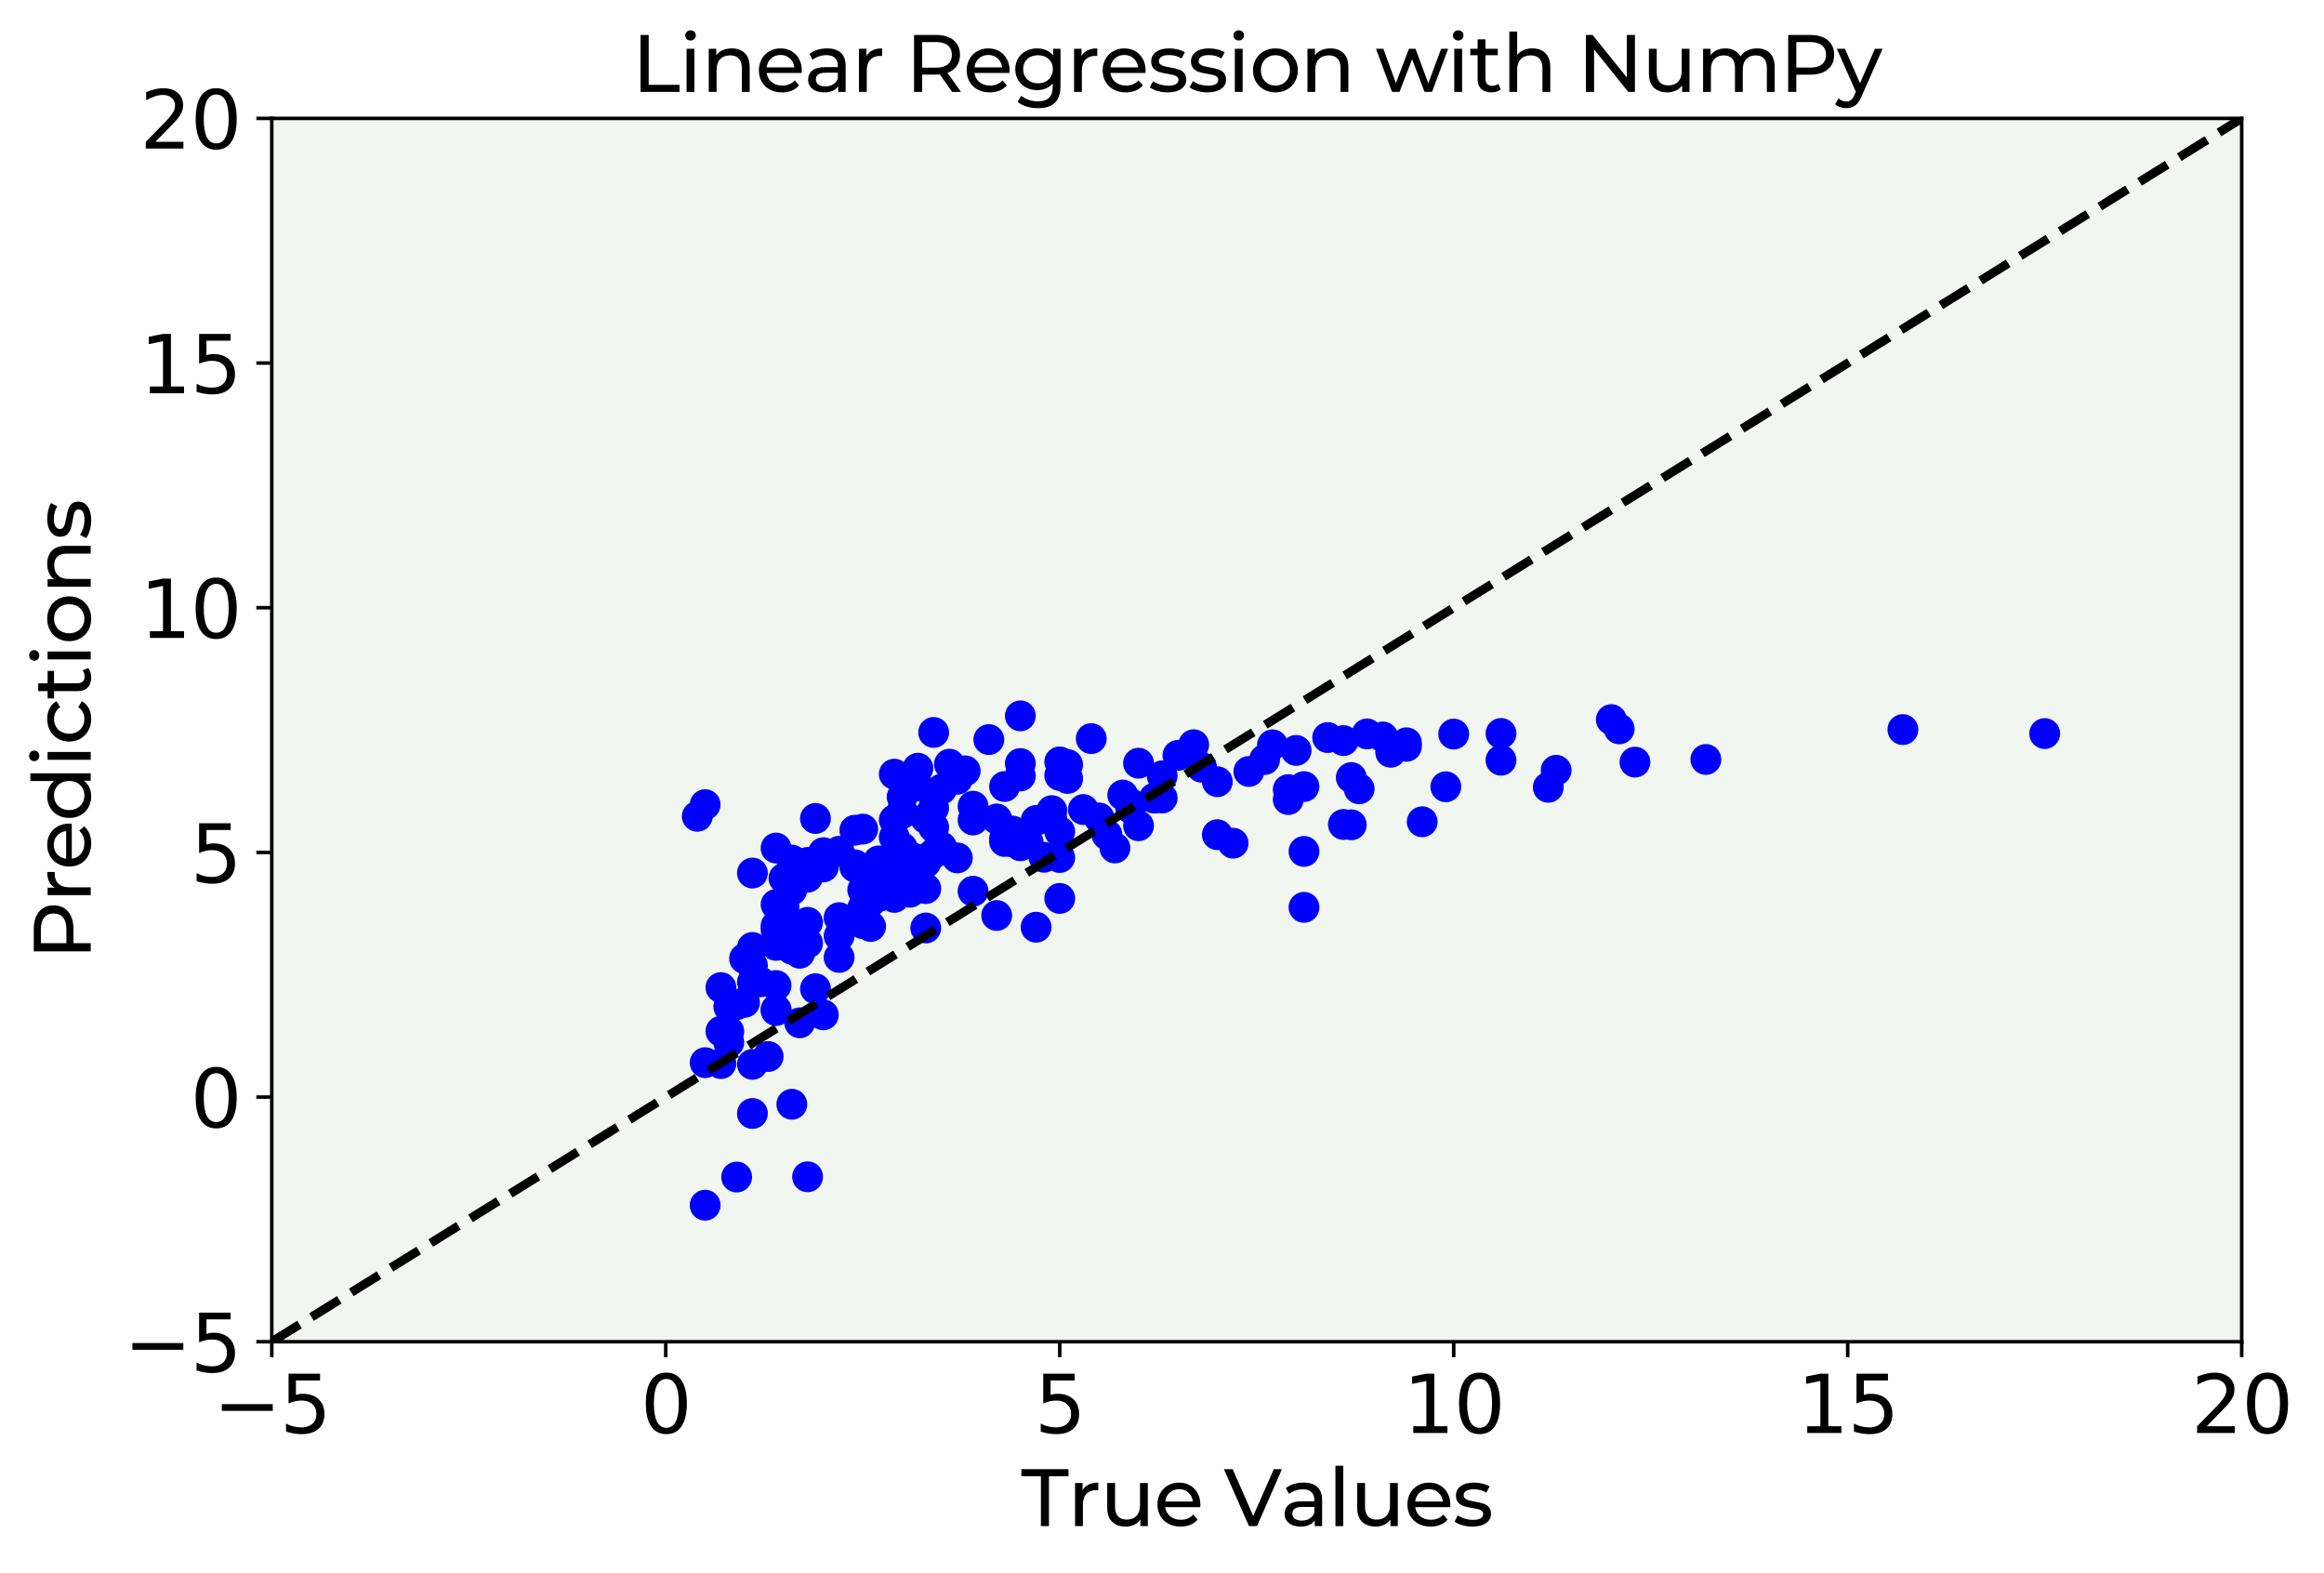 <?xml version="1.0" encoding="utf-8" standalone="no"?>
<!DOCTYPE svg PUBLIC "-//W3C//DTD SVG 1.1//EN"
  "http://www.w3.org/Graphics/SVG/1.1/DTD/svg11.dtd">
<svg xmlns:xlink="http://www.w3.org/1999/xlink" width="526.638pt" height="356.497pt" viewBox="0 0 526.638 356.497" xmlns="http://www.w3.org/2000/svg" version="1.1">
 <defs>
  <style type="text/css">*{stroke-linejoin: round; stroke-linecap: butt}</style>
 </defs>
 <g id="figure_1">
  <g id="patch_1">
   <path d="M 0 356.497 
L 526.638 356.497 
L 526.638 0 
L 0 0 
z
" style="fill: #ffffff"/>
  </g>
  <g id="axes_1">
   <g id="patch_2">
    <path d="M 61.586 304.027 
L 507.986 304.027 
L 507.986 26.827 
L 61.586 26.827 
z
" style="fill: #f1f7f0"/>
   </g>
   <g id="PathCollection_1">
    <defs>
     <path id="maf06a59d72" d="M 0 3 
C 0.796 3 1.559 2.684 2.121 2.121 
C 2.684 1.559 3 0.796 3 0 
C 3 -0.796 2.684 -1.559 2.121 -2.121 
C 1.559 -2.684 0.796 -3 0 -3 
C -0.796 -3 -1.559 -2.684 -2.121 -2.121 
C -2.684 -1.559 -3 -0.796 -3 0 
C -3 0.796 -2.684 1.559 -2.121 2.121 
C -1.559 2.684 -0.796 3 0 3 
z
" style="stroke: #0000ff"/>
    </defs>
    <g clip-path="url(#pa61c67d8df)">
     <use xlink:href="#maf06a59d72" x="190.149" y="216.945" style="fill: #0000ff; stroke: #0000ff"/>
     <use xlink:href="#maf06a59d72" x="168.722" y="227.126" style="fill: #0000ff; stroke: #0000ff"/>
     <use xlink:href="#maf06a59d72" x="174.078" y="239.398" style="fill: #0000ff; stroke: #0000ff"/>
     <use xlink:href="#maf06a59d72" x="175.864" y="228.747" style="fill: #0000ff; stroke: #0000ff"/>
     <use xlink:href="#maf06a59d72" x="295.499" y="205.591" style="fill: #0000ff; stroke: #0000ff"/>
     <use xlink:href="#maf06a59d72" x="179.435" y="215.085" style="fill: #0000ff; stroke: #0000ff"/>
     <use xlink:href="#maf06a59d72" x="225.861" y="207.443" style="fill: #0000ff; stroke: #0000ff"/>
     <use xlink:href="#maf06a59d72" x="183.006" y="266.649" style="fill: #0000ff; stroke: #0000ff"/>
     <use xlink:href="#maf06a59d72" x="202.648" y="202.349" style="fill: #0000ff; stroke: #0000ff"/>
     <use xlink:href="#maf06a59d72" x="181.221" y="231.757" style="fill: #0000ff; stroke: #0000ff"/>
     <use xlink:href="#maf06a59d72" x="175.864" y="228.978" style="fill: #0000ff; stroke: #0000ff"/>
     <use xlink:href="#maf06a59d72" x="183.006" y="213.695" style="fill: #0000ff; stroke: #0000ff"/>
     <use xlink:href="#maf06a59d72" x="190.149" y="207.927" style="fill: #0000ff; stroke: #0000ff"/>
     <use xlink:href="#maf06a59d72" x="199.077" y="195.485" style="fill: #0000ff; stroke: #0000ff"/>
     <use xlink:href="#maf06a59d72" x="202.648" y="189.696" style="fill: #0000ff; stroke: #0000ff"/>
     <use xlink:href="#maf06a59d72" x="240.146" y="175.716" style="fill: #0000ff; stroke: #0000ff"/>
     <use xlink:href="#maf06a59d72" x="258.002" y="172.937" style="fill: #0000ff; stroke: #0000ff"/>
     <use xlink:href="#maf06a59d72" x="270.501" y="168.746" style="fill: #0000ff; stroke: #0000ff"/>
     <use xlink:href="#maf06a59d72" x="234.789" y="210.097" style="fill: #0000ff; stroke: #0000ff"/>
     <use xlink:href="#maf06a59d72" x="288.357" y="168.773" style="fill: #0000ff; stroke: #0000ff"/>
     <use xlink:href="#maf06a59d72" x="175.864" y="192.16" style="fill: #0000ff; stroke: #0000ff"/>
     <use xlink:href="#maf06a59d72" x="318.712" y="168.31" style="fill: #0000ff; stroke: #0000ff"/>
     <use xlink:href="#maf06a59d72" x="165.15" y="228.119" style="fill: #0000ff; stroke: #0000ff"/>
     <use xlink:href="#maf06a59d72" x="240.146" y="203.574" style="fill: #0000ff; stroke: #0000ff"/>
     <use xlink:href="#maf06a59d72" x="181.221" y="210.289" style="fill: #0000ff; stroke: #0000ff"/>
     <use xlink:href="#maf06a59d72" x="295.499" y="192.923" style="fill: #0000ff; stroke: #0000ff"/>
     <use xlink:href="#maf06a59d72" x="625.835" y="162.735" style="fill: #0000ff; stroke: #0000ff"/>
     <use xlink:href="#maf06a59d72" x="177.65" y="205.341" style="fill: #0000ff; stroke: #0000ff"/>
     <use xlink:href="#maf06a59d72" x="215.147" y="173.155" style="fill: #0000ff; stroke: #0000ff"/>
     <use xlink:href="#maf06a59d72" x="211.576" y="187.477" style="fill: #0000ff; stroke: #0000ff"/>
     <use xlink:href="#maf06a59d72" x="199.077" y="203.167" style="fill: #0000ff; stroke: #0000ff"/>
     <use xlink:href="#maf06a59d72" x="202.648" y="203.339" style="fill: #0000ff; stroke: #0000ff"/>
     <use xlink:href="#maf06a59d72" x="195.506" y="209.287" style="fill: #0000ff; stroke: #0000ff"/>
     <use xlink:href="#maf06a59d72" x="229.432" y="189.154" style="fill: #0000ff; stroke: #0000ff"/>
     <use xlink:href="#maf06a59d72" x="263.358" y="180.818" style="fill: #0000ff; stroke: #0000ff"/>
     <use xlink:href="#maf06a59d72" x="306.213" y="176.187" style="fill: #0000ff; stroke: #0000ff"/>
     <use xlink:href="#maf06a59d72" x="307.998" y="178.734" style="fill: #0000ff; stroke: #0000ff"/>
     <use xlink:href="#maf06a59d72" x="179.435" y="211.152" style="fill: #0000ff; stroke: #0000ff"/>
     <use xlink:href="#maf06a59d72" x="209.79" y="185.449" style="fill: #0000ff; stroke: #0000ff"/>
     <use xlink:href="#maf06a59d72" x="229.432" y="190.775" style="fill: #0000ff; stroke: #0000ff"/>
     <use xlink:href="#maf06a59d72" x="240.146" y="188.459" style="fill: #0000ff; stroke: #0000ff"/>
     <use xlink:href="#maf06a59d72" x="170.507" y="218.793" style="fill: #0000ff; stroke: #0000ff"/>
     <use xlink:href="#maf06a59d72" x="234.789" y="185.912" style="fill: #0000ff; stroke: #0000ff"/>
     <use xlink:href="#maf06a59d72" x="159.794" y="240.791" style="fill: #0000ff; stroke: #0000ff"/>
     <use xlink:href="#maf06a59d72" x="272.286" y="173.855" style="fill: #0000ff; stroke: #0000ff"/>
     <use xlink:href="#maf06a59d72" x="216.933" y="194.391" style="fill: #0000ff; stroke: #0000ff"/>
     <use xlink:href="#maf06a59d72" x="208.005" y="174.073" style="fill: #0000ff; stroke: #0000ff"/>
     <use xlink:href="#maf06a59d72" x="208.005" y="178.106" style="fill: #0000ff; stroke: #0000ff"/>
     <use xlink:href="#maf06a59d72" x="322.283" y="186.21" style="fill: #0000ff; stroke: #0000ff"/>
     <use xlink:href="#maf06a59d72" x="263.358" y="175.79" style="fill: #0000ff; stroke: #0000ff"/>
     <use xlink:href="#maf06a59d72" x="386.565" y="172.086" style="fill: #0000ff; stroke: #0000ff"/>
     <use xlink:href="#maf06a59d72" x="190.149" y="212.072" style="fill: #0000ff; stroke: #0000ff"/>
     <use xlink:href="#maf06a59d72" x="250.859" y="189.148" style="fill: #0000ff; stroke: #0000ff"/>
     <use xlink:href="#maf06a59d72" x="286.571" y="172.106" style="fill: #0000ff; stroke: #0000ff"/>
     <use xlink:href="#maf06a59d72" x="238.36" y="183.684" style="fill: #0000ff; stroke: #0000ff"/>
     <use xlink:href="#maf06a59d72" x="213.362" y="178.821" style="fill: #0000ff; stroke: #0000ff"/>
     <use xlink:href="#maf06a59d72" x="291.928" y="181.173" style="fill: #0000ff; stroke: #0000ff"/>
     <use xlink:href="#maf06a59d72" x="195.506" y="205.718" style="fill: #0000ff; stroke: #0000ff"/>
     <use xlink:href="#maf06a59d72" x="350.853" y="178.394" style="fill: #0000ff; stroke: #0000ff"/>
     <use xlink:href="#maf06a59d72" x="197.291" y="204.328" style="fill: #0000ff; stroke: #0000ff"/>
     <use xlink:href="#maf06a59d72" x="220.504" y="185.804" style="fill: #0000ff; stroke: #0000ff"/>
     <use xlink:href="#maf06a59d72" x="186.578" y="193.214" style="fill: #0000ff; stroke: #0000ff"/>
     <use xlink:href="#maf06a59d72" x="177.65" y="199.003" style="fill: #0000ff; stroke: #0000ff"/>
     <use xlink:href="#maf06a59d72" x="227.646" y="190.667" style="fill: #0000ff; stroke: #0000ff"/>
     <use xlink:href="#maf06a59d72" x="209.79" y="210.276" style="fill: #0000ff; stroke: #0000ff"/>
     <use xlink:href="#maf06a59d72" x="249.074" y="185.341" style="fill: #0000ff; stroke: #0000ff"/>
     <use xlink:href="#maf06a59d72" x="199.077" y="196.224" style="fill: #0000ff; stroke: #0000ff"/>
     <use xlink:href="#maf06a59d72" x="193.72" y="196.456" style="fill: #0000ff; stroke: #0000ff"/>
     <use xlink:href="#maf06a59d72" x="183.006" y="198.771" style="fill: #0000ff; stroke: #0000ff"/>
     <use xlink:href="#maf06a59d72" x="572.267" y="177.236" style="fill: #0000ff; stroke: #0000ff"/>
     <use xlink:href="#maf06a59d72" x="225.861" y="185.572" style="fill: #0000ff; stroke: #0000ff"/>
     <use xlink:href="#maf06a59d72" x="204.434" y="192.056" style="fill: #0000ff; stroke: #0000ff"/>
     <use xlink:href="#maf06a59d72" x="227.646" y="189.972" style="fill: #0000ff; stroke: #0000ff"/>
     <use xlink:href="#maf06a59d72" x="165.15" y="233.713" style="fill: #0000ff; stroke: #0000ff"/>
     <use xlink:href="#maf06a59d72" x="233.003" y="190.947" style="fill: #0000ff; stroke: #0000ff"/>
     <use xlink:href="#maf06a59d72" x="184.792" y="224.038" style="fill: #0000ff; stroke: #0000ff"/>
     <use xlink:href="#maf06a59d72" x="183.006" y="208.987" style="fill: #0000ff; stroke: #0000ff"/>
     <use xlink:href="#maf06a59d72" x="170.507" y="241.173" style="fill: #0000ff; stroke: #0000ff"/>
     <use xlink:href="#maf06a59d72" x="209.79" y="201.345" style="fill: #0000ff; stroke: #0000ff"/>
     <use xlink:href="#maf06a59d72" x="240.146" y="172.638" style="fill: #0000ff; stroke: #0000ff"/>
     <use xlink:href="#maf06a59d72" x="202.648" y="175.416" style="fill: #0000ff; stroke: #0000ff"/>
     <use xlink:href="#maf06a59d72" x="291.928" y="178.92" style="fill: #0000ff; stroke: #0000ff"/>
     <use xlink:href="#maf06a59d72" x="352.638" y="174.538" style="fill: #0000ff; stroke: #0000ff"/>
     <use xlink:href="#maf06a59d72" x="370.494" y="172.686" style="fill: #0000ff; stroke: #0000ff"/>
     <use xlink:href="#maf06a59d72" x="231.218" y="191.645" style="fill: #0000ff; stroke: #0000ff"/>
     <use xlink:href="#maf06a59d72" x="175.864" y="223.313" style="fill: #0000ff; stroke: #0000ff"/>
     <use xlink:href="#maf06a59d72" x="186.578" y="229.955" style="fill: #0000ff; stroke: #0000ff"/>
     <use xlink:href="#maf06a59d72" x="159.794" y="182.328" style="fill: #0000ff; stroke: #0000ff"/>
     <use xlink:href="#maf06a59d72" x="463.346" y="166.222" style="fill: #0000ff; stroke: #0000ff"/>
     <use xlink:href="#maf06a59d72" x="266.93" y="171.159" style="fill: #0000ff; stroke: #0000ff"/>
     <use xlink:href="#maf06a59d72" x="365.138" y="163.055" style="fill: #0000ff; stroke: #0000ff"/>
     <use xlink:href="#maf06a59d72" x="241.931" y="173.243" style="fill: #0000ff; stroke: #0000ff"/>
     <use xlink:href="#maf06a59d72" x="309.784" y="166.297" style="fill: #0000ff; stroke: #0000ff"/>
     <use xlink:href="#maf06a59d72" x="175.864" y="210.669" style="fill: #0000ff; stroke: #0000ff"/>
     <use xlink:href="#maf06a59d72" x="159.794" y="273.089" style="fill: #0000ff; stroke: #0000ff"/>
     <use xlink:href="#maf06a59d72" x="220.504" y="182.676" style="fill: #0000ff; stroke: #0000ff"/>
     <use xlink:href="#maf06a59d72" x="327.64" y="178.276" style="fill: #0000ff; stroke: #0000ff"/>
     <use xlink:href="#maf06a59d72" x="229.432" y="188.928" style="fill: #0000ff; stroke: #0000ff"/>
     <use xlink:href="#maf06a59d72" x="170.507" y="252.302" style="fill: #0000ff; stroke: #0000ff"/>
     <use xlink:href="#maf06a59d72" x="179.435" y="250.218" style="fill: #0000ff; stroke: #0000ff"/>
     <use xlink:href="#maf06a59d72" x="340.139" y="172.256" style="fill: #0000ff; stroke: #0000ff"/>
     <use xlink:href="#maf06a59d72" x="252.645" y="192.137" style="fill: #0000ff; stroke: #0000ff"/>
     <use xlink:href="#maf06a59d72" x="229.432" y="188.301" style="fill: #0000ff; stroke: #0000ff"/>
     <use xlink:href="#maf06a59d72" x="193.72" y="195.943" style="fill: #0000ff; stroke: #0000ff"/>
     <use xlink:href="#maf06a59d72" x="204.434" y="184.352" style="fill: #0000ff; stroke: #0000ff"/>
     <use xlink:href="#maf06a59d72" x="231.218" y="173.006" style="fill: #0000ff; stroke: #0000ff"/>
     <use xlink:href="#maf06a59d72" x="315.141" y="170.458" style="fill: #0000ff; stroke: #0000ff"/>
     <use xlink:href="#maf06a59d72" x="579.41" y="164.206" style="fill: #0000ff; stroke: #0000ff"/>
     <use xlink:href="#maf06a59d72" x="313.355" y="166.985" style="fill: #0000ff; stroke: #0000ff"/>
     <use xlink:href="#maf06a59d72" x="366.923" y="165.157" style="fill: #0000ff; stroke: #0000ff"/>
     <use xlink:href="#maf06a59d72" x="431.205" y="165.318" style="fill: #0000ff; stroke: #0000ff"/>
     <use xlink:href="#maf06a59d72" x="247.288" y="167.362" style="fill: #0000ff; stroke: #0000ff"/>
     <use xlink:href="#maf06a59d72" x="179.435" y="201.67" style="fill: #0000ff; stroke: #0000ff"/>
     <use xlink:href="#maf06a59d72" x="179.435" y="194.883" style="fill: #0000ff; stroke: #0000ff"/>
     <use xlink:href="#maf06a59d72" x="329.426" y="166.333" style="fill: #0000ff; stroke: #0000ff"/>
     <use xlink:href="#maf06a59d72" x="231.218" y="175.827" style="fill: #0000ff; stroke: #0000ff"/>
     <use xlink:href="#maf06a59d72" x="293.714" y="170.038" style="fill: #0000ff; stroke: #0000ff"/>
     <use xlink:href="#maf06a59d72" x="170.507" y="197.825" style="fill: #0000ff; stroke: #0000ff"/>
     <use xlink:href="#maf06a59d72" x="186.578" y="196.436" style="fill: #0000ff; stroke: #0000ff"/>
     <use xlink:href="#maf06a59d72" x="170.507" y="222.529" style="fill: #0000ff; stroke: #0000ff"/>
     <use xlink:href="#maf06a59d72" x="202.648" y="185.784" style="fill: #0000ff; stroke: #0000ff"/>
     <use xlink:href="#maf06a59d72" x="218.718" y="174.669" style="fill: #0000ff; stroke: #0000ff"/>
     <use xlink:href="#maf06a59d72" x="195.506" y="187.868" style="fill: #0000ff; stroke: #0000ff"/>
     <use xlink:href="#maf06a59d72" x="318.712" y="169.112" style="fill: #0000ff; stroke: #0000ff"/>
     <use xlink:href="#maf06a59d72" x="254.43" y="180.146" style="fill: #0000ff; stroke: #0000ff"/>
     <use xlink:href="#maf06a59d72" x="200.862" y="198.829" style="fill: #0000ff; stroke: #0000ff"/>
     <use xlink:href="#maf06a59d72" x="211.576" y="183.031" style="fill: #0000ff; stroke: #0000ff"/>
     <use xlink:href="#maf06a59d72" x="275.858" y="189.134" style="fill: #0000ff; stroke: #0000ff"/>
     <use xlink:href="#maf06a59d72" x="172.293" y="222.478" style="fill: #0000ff; stroke: #0000ff"/>
     <use xlink:href="#maf06a59d72" x="213.362" y="191.913" style="fill: #0000ff; stroke: #0000ff"/>
     <use xlink:href="#maf06a59d72" x="304.427" y="186.818" style="fill: #0000ff; stroke: #0000ff"/>
     <use xlink:href="#maf06a59d72" x="195.506" y="201.638" style="fill: #0000ff; stroke: #0000ff"/>
     <use xlink:href="#maf06a59d72" x="193.72" y="188.122" style="fill: #0000ff; stroke: #0000ff"/>
     <use xlink:href="#maf06a59d72" x="204.434" y="183.794" style="fill: #0000ff; stroke: #0000ff"/>
     <use xlink:href="#maf06a59d72" x="295.499" y="178.237" style="fill: #0000ff; stroke: #0000ff"/>
     <use xlink:href="#maf06a59d72" x="199.077" y="195.087" style="fill: #0000ff; stroke: #0000ff"/>
     <use xlink:href="#maf06a59d72" x="227.646" y="178.219" style="fill: #0000ff; stroke: #0000ff"/>
     <use xlink:href="#maf06a59d72" x="165.15" y="236.215" style="fill: #0000ff; stroke: #0000ff"/>
     <use xlink:href="#maf06a59d72" x="220.504" y="201.944" style="fill: #0000ff; stroke: #0000ff"/>
     <use xlink:href="#maf06a59d72" x="158.008" y="184.968" style="fill: #0000ff; stroke: #0000ff"/>
     <use xlink:href="#maf06a59d72" x="179.435" y="211.134" style="fill: #0000ff; stroke: #0000ff"/>
     <use xlink:href="#maf06a59d72" x="175.864" y="209.817" style="fill: #0000ff; stroke: #0000ff"/>
     <use xlink:href="#maf06a59d72" x="306.213" y="186.893" style="fill: #0000ff; stroke: #0000ff"/>
     <use xlink:href="#maf06a59d72" x="166.936" y="266.707" style="fill: #0000ff; stroke: #0000ff"/>
     <use xlink:href="#maf06a59d72" x="181.221" y="215.997" style="fill: #0000ff; stroke: #0000ff"/>
     <use xlink:href="#maf06a59d72" x="211.576" y="193.377" style="fill: #0000ff; stroke: #0000ff"/>
     <use xlink:href="#maf06a59d72" x="206.219" y="202.176" style="fill: #0000ff; stroke: #0000ff"/>
     <use xlink:href="#maf06a59d72" x="279.429" y="191.061" style="fill: #0000ff; stroke: #0000ff"/>
     <use xlink:href="#maf06a59d72" x="175.864" y="214.217" style="fill: #0000ff; stroke: #0000ff"/>
     <use xlink:href="#maf06a59d72" x="240.146" y="194.303" style="fill: #0000ff; stroke: #0000ff"/>
     <use xlink:href="#maf06a59d72" x="170.507" y="214.68" style="fill: #0000ff; stroke: #0000ff"/>
     <use xlink:href="#maf06a59d72" x="177.65" y="209.817" style="fill: #0000ff; stroke: #0000ff"/>
     <use xlink:href="#maf06a59d72" x="175.864" y="204.954" style="fill: #0000ff; stroke: #0000ff"/>
     <use xlink:href="#maf06a59d72" x="209.79" y="194.534" style="fill: #0000ff; stroke: #0000ff"/>
     <use xlink:href="#maf06a59d72" x="206.219" y="196.618" style="fill: #0000ff; stroke: #0000ff"/>
     <use xlink:href="#maf06a59d72" x="209.79" y="195.461" style="fill: #0000ff; stroke: #0000ff"/>
     <use xlink:href="#maf06a59d72" x="163.365" y="241.005" style="fill: #0000ff; stroke: #0000ff"/>
     <use xlink:href="#maf06a59d72" x="199.077" y="195.924" style="fill: #0000ff; stroke: #0000ff"/>
     <use xlink:href="#maf06a59d72" x="163.365" y="233.667" style="fill: #0000ff; stroke: #0000ff"/>
     <use xlink:href="#maf06a59d72" x="204.434" y="196.85" style="fill: #0000ff; stroke: #0000ff"/>
     <use xlink:href="#maf06a59d72" x="166.936" y="227.647" style="fill: #0000ff; stroke: #0000ff"/>
     <use xlink:href="#maf06a59d72" x="275.858" y="177.123" style="fill: #0000ff; stroke: #0000ff"/>
     <use xlink:href="#maf06a59d72" x="197.291" y="209.932" style="fill: #0000ff; stroke: #0000ff"/>
     <use xlink:href="#maf06a59d72" x="183.006" y="195.416" style="fill: #0000ff; stroke: #0000ff"/>
     <use xlink:href="#maf06a59d72" x="283" y="174.808" style="fill: #0000ff; stroke: #0000ff"/>
     <use xlink:href="#maf06a59d72" x="184.792" y="185.459" style="fill: #0000ff; stroke: #0000ff"/>
     <use xlink:href="#maf06a59d72" x="300.856" y="167.123" style="fill: #0000ff; stroke: #0000ff"/>
     <use xlink:href="#maf06a59d72" x="241.931" y="176.385" style="fill: #0000ff; stroke: #0000ff"/>
     <use xlink:href="#maf06a59d72" x="304.427" y="167.817" style="fill: #0000ff; stroke: #0000ff"/>
     <use xlink:href="#maf06a59d72" x="340.139" y="166.196" style="fill: #0000ff; stroke: #0000ff"/>
     <use xlink:href="#maf06a59d72" x="231.218" y="162.209" style="fill: #0000ff; stroke: #0000ff"/>
     <use xlink:href="#maf06a59d72" x="204.434" y="180.569" style="fill: #0000ff; stroke: #0000ff"/>
     <use xlink:href="#maf06a59d72" x="258.002" y="187.107" style="fill: #0000ff; stroke: #0000ff"/>
     <use xlink:href="#maf06a59d72" x="256.216" y="182.092" style="fill: #0000ff; stroke: #0000ff"/>
     <use xlink:href="#maf06a59d72" x="236.574" y="194.247" style="fill: #0000ff; stroke: #0000ff"/>
     <use xlink:href="#maf06a59d72" x="190.149" y="192.89" style="fill: #0000ff; stroke: #0000ff"/>
     <use xlink:href="#maf06a59d72" x="261.573" y="180.849" style="fill: #0000ff; stroke: #0000ff"/>
     <use xlink:href="#maf06a59d72" x="168.722" y="217.204" style="fill: #0000ff; stroke: #0000ff"/>
     <use xlink:href="#maf06a59d72" x="256.216" y="183.165" style="fill: #0000ff; stroke: #0000ff"/>
     <use xlink:href="#maf06a59d72" x="238.36" y="185.712" style="fill: #0000ff; stroke: #0000ff"/>
     <use xlink:href="#maf06a59d72" x="211.576" y="165.961" style="fill: #0000ff; stroke: #0000ff"/>
     <use xlink:href="#maf06a59d72" x="224.075" y="167.582" style="fill: #0000ff; stroke: #0000ff"/>
     <use xlink:href="#maf06a59d72" x="163.365" y="223.777" style="fill: #0000ff; stroke: #0000ff"/>
     <use xlink:href="#maf06a59d72" x="245.502" y="183.435" style="fill: #0000ff; stroke: #0000ff"/>
     <use xlink:href="#maf06a59d72" x="206.219" y="194.086" style="fill: #0000ff; stroke: #0000ff"/>
     <use xlink:href="#maf06a59d72" x="216.933" y="176.582" style="fill: #0000ff; stroke: #0000ff"/>
    </g>
   </g>
   <g id="matplotlib.axis_1">
    <g id="xtick_1">
     <g id="line2d_1">
      <defs>
       <path id="m5c4849ba3f" d="M 0 0 
L 0 3.5 
" style="stroke: #000000; stroke-width: 0.8"/>
      </defs>
      <g>
       <use xlink:href="#m5c4849ba3f" x="61.586" y="304.027" style="stroke: #000000; stroke-width: 0.8"/>
      </g>
     </g>
     <g id="text_1">
      <!-- −5 -->
      <g transform="translate(48.318 324.704)scale(0.18 -0.18)">
       <defs>
        <path id="DejaVuSans-2212" d="M 678 2272 
L 4684 2272 
L 4684 1741 
L 678 1741 
L 678 2272 
z
" transform="scale(0.016)"/>
        <path id="DejaVuSans-35" d="M 691 4666 
L 3169 4666 
L 3169 4134 
L 1269 4134 
L 1269 2991 
Q 1406 3038 1543 3061 
Q 1681 3084 1819 3084 
Q 2600 3084 3056 2656 
Q 3513 2228 3513 1497 
Q 3513 744 3044 326 
Q 2575 -91 1722 -91 
Q 1428 -91 1123 -41 
Q 819 9 494 109 
L 494 744 
Q 775 591 1075 516 
Q 1375 441 1709 441 
Q 2250 441 2565 725 
Q 2881 1009 2881 1497 
Q 2881 1984 2565 2268 
Q 2250 2553 1709 2553 
Q 1456 2553 1204 2497 
Q 953 2441 691 2322 
L 691 4666 
z
" transform="scale(0.016)"/>
       </defs>
       <use xlink:href="#DejaVuSans-2212"/>
       <use xlink:href="#DejaVuSans-35" x="83.789"/>
      </g>
     </g>
    </g>
    <g id="xtick_2">
     <g id="line2d_2">
      <g>
       <use xlink:href="#m5c4849ba3f" x="150.866" y="304.027" style="stroke: #000000; stroke-width: 0.8"/>
      </g>
     </g>
     <g id="text_2">
      <!-- 0 -->
      <g transform="translate(145.139 324.704)scale(0.18 -0.18)">
       <defs>
        <path id="DejaVuSans-30" d="M 2034 4250 
Q 1547 4250 1301 3770 
Q 1056 3291 1056 2328 
Q 1056 1369 1301 889 
Q 1547 409 2034 409 
Q 2525 409 2770 889 
Q 3016 1369 3016 2328 
Q 3016 3291 2770 3770 
Q 2525 4250 2034 4250 
z
M 2034 4750 
Q 2819 4750 3233 4129 
Q 3647 3509 3647 2328 
Q 3647 1150 3233 529 
Q 2819 -91 2034 -91 
Q 1250 -91 836 529 
Q 422 1150 422 2328 
Q 422 3509 836 4129 
Q 1250 4750 2034 4750 
z
" transform="scale(0.016)"/>
       </defs>
       <use xlink:href="#DejaVuSans-30"/>
      </g>
     </g>
    </g>
    <g id="xtick_3">
     <g id="line2d_3">
      <g>
       <use xlink:href="#m5c4849ba3f" x="240.146" y="304.027" style="stroke: #000000; stroke-width: 0.8"/>
      </g>
     </g>
     <g id="text_3">
      <!-- 5 -->
      <g transform="translate(234.419 324.704)scale(0.18 -0.18)">
       <use xlink:href="#DejaVuSans-35"/>
      </g>
     </g>
    </g>
    <g id="xtick_4">
     <g id="line2d_4">
      <g>
       <use xlink:href="#m5c4849ba3f" x="329.426" y="304.027" style="stroke: #000000; stroke-width: 0.8"/>
      </g>
     </g>
     <g id="text_4">
      <!-- 10 -->
      <g transform="translate(317.973 324.704)scale(0.18 -0.18)">
       <defs>
        <path id="DejaVuSans-31" d="M 794 531 
L 1825 531 
L 1825 4091 
L 703 3866 
L 703 4441 
L 1819 4666 
L 2450 4666 
L 2450 531 
L 3481 531 
L 3481 0 
L 794 0 
L 794 531 
z
" transform="scale(0.016)"/>
       </defs>
       <use xlink:href="#DejaVuSans-31"/>
       <use xlink:href="#DejaVuSans-30" x="63.623"/>
      </g>
     </g>
    </g>
    <g id="xtick_5">
     <g id="line2d_5">
      <g>
       <use xlink:href="#m5c4849ba3f" x="418.706" y="304.027" style="stroke: #000000; stroke-width: 0.8"/>
      </g>
     </g>
     <g id="text_5">
      <!-- 15 -->
      <g transform="translate(407.253 324.704)scale(0.18 -0.18)">
       <use xlink:href="#DejaVuSans-31"/>
       <use xlink:href="#DejaVuSans-35" x="63.623"/>
      </g>
     </g>
    </g>
    <g id="xtick_6">
     <g id="line2d_6">
      <g>
       <use xlink:href="#m5c4849ba3f" x="507.986" y="304.027" style="stroke: #000000; stroke-width: 0.8"/>
      </g>
     </g>
     <g id="text_6">
      <!-- 20 -->
      <g transform="translate(496.533 324.704)scale(0.18 -0.18)">
       <defs>
        <path id="DejaVuSans-32" d="M 1228 531 
L 3431 531 
L 3431 0 
L 469 0 
L 469 531 
Q 828 903 1448 1529 
Q 2069 2156 2228 2338 
Q 2531 2678 2651 2914 
Q 2772 3150 2772 3378 
Q 2772 3750 2511 3984 
Q 2250 4219 1831 4219 
Q 1534 4219 1204 4116 
Q 875 4013 500 3803 
L 500 4441 
Q 881 4594 1212 4672 
Q 1544 4750 1819 4750 
Q 2544 4750 2975 4387 
Q 3406 4025 3406 3419 
Q 3406 3131 3298 2873 
Q 3191 2616 2906 2266 
Q 2828 2175 2409 1742 
Q 1991 1309 1228 531 
z
" transform="scale(0.016)"/>
       </defs>
       <use xlink:href="#DejaVuSans-32"/>
       <use xlink:href="#DejaVuSans-30" x="63.623"/>
      </g>
     </g>
    </g>
    <g id="text_7">
     <!-- True Values -->
     <g transform="translate(231.378 345.804)scale(0.18 -0.18)">
      <defs>
       <path id="Montserrat-Medium-54" d="M 1562 3923 
L 26 3923 
L 26 4480 
L 3731 4480 
L 3731 3923 
L 2195 3923 
L 2195 0 
L 1562 0 
L 1562 3923 
z
" transform="scale(0.016)"/>
       <path id="Montserrat-Medium-72" d="M 1171 2822 
Q 1331 3117 1644 3270 
Q 1958 3424 2406 3424 
L 2406 2829 
Q 2355 2835 2266 2835 
Q 1766 2835 1481 2537 
Q 1197 2240 1197 1690 
L 1197 0 
L 582 0 
L 582 3392 
L 1171 3392 
L 1171 2822 
z
" transform="scale(0.016)"/>
       <path id="Montserrat-Medium-75" d="M 3744 3392 
L 3744 0 
L 3162 0 
L 3162 512 
Q 2976 250 2672 106 
Q 2368 -38 2010 -38 
Q 1331 -38 940 336 
Q 550 710 550 1440 
L 550 3392 
L 1165 3392 
L 1165 1510 
Q 1165 1018 1401 765 
Q 1638 512 2080 512 
Q 2566 512 2848 806 
Q 3130 1101 3130 1638 
L 3130 3392 
L 3744 3392 
z
" transform="scale(0.016)"/>
       <path id="Montserrat-Medium-65" d="M 3648 1677 
Q 3648 1606 3635 1491 
L 883 1491 
Q 941 1043 1277 771 
Q 1613 499 2112 499 
Q 2720 499 3091 909 
L 3430 512 
Q 3200 243 2857 102 
Q 2515 -38 2093 -38 
Q 1555 -38 1139 182 
Q 723 403 496 800 
Q 269 1197 269 1696 
Q 269 2189 489 2585 
Q 710 2982 1097 3203 
Q 1485 3424 1971 3424 
Q 2458 3424 2838 3203 
Q 3219 2982 3433 2585 
Q 3648 2189 3648 1677 
z
M 1971 2906 
Q 1530 2906 1232 2637 
Q 934 2368 883 1933 
L 3059 1933 
Q 3008 2362 2710 2634 
Q 2413 2906 1971 2906 
z
" transform="scale(0.016)"/>
       <path id="Montserrat-Medium-20" transform="scale(0.016)"/>
       <path id="Montserrat-Medium-56" d="M 4563 4480 
L 2598 0 
L 1965 0 
L -6 4480 
L 685 4480 
L 2298 800 
L 3923 4480 
L 4563 4480 
z
" transform="scale(0.016)"/>
       <path id="Montserrat-Medium-61" d="M 1818 3424 
Q 2522 3424 2896 3078 
Q 3270 2733 3270 2048 
L 3270 0 
L 2688 0 
L 2688 448 
Q 2534 211 2249 86 
Q 1965 -38 1574 -38 
Q 1005 -38 662 237 
Q 320 512 320 960 
Q 320 1408 646 1680 
Q 973 1952 1683 1952 
L 2656 1952 
L 2656 2074 
Q 2656 2470 2425 2681 
Q 2195 2893 1747 2893 
Q 1446 2893 1158 2793 
Q 870 2694 672 2528 
L 416 2989 
Q 678 3200 1043 3312 
Q 1408 3424 1818 3424 
z
M 1677 435 
Q 2029 435 2285 592 
Q 2541 749 2656 1037 
L 2656 1510 
L 1709 1510 
Q 928 1510 928 986 
Q 928 730 1126 582 
Q 1325 435 1677 435 
z
" transform="scale(0.016)"/>
       <path id="Montserrat-Medium-6c" d="M 582 4749 
L 1197 4749 
L 1197 0 
L 582 0 
L 582 4749 
z
" transform="scale(0.016)"/>
       <path id="Montserrat-Medium-73" d="M 1555 -38 
Q 1139 -38 755 74 
Q 371 186 154 358 
L 410 845 
Q 634 685 954 589 
Q 1274 493 1600 493 
Q 2406 493 2406 954 
Q 2406 1107 2297 1196 
Q 2189 1286 2025 1328 
Q 1862 1370 1562 1421 
Q 1152 1485 893 1568 
Q 634 1651 448 1849 
Q 262 2048 262 2406 
Q 262 2867 646 3145 
Q 1030 3424 1677 3424 
Q 2016 3424 2355 3341 
Q 2694 3258 2912 3117 
L 2650 2630 
Q 2234 2899 1670 2899 
Q 1280 2899 1075 2771 
Q 870 2643 870 2432 
Q 870 2266 985 2170 
Q 1101 2074 1270 2029 
Q 1440 1984 1747 1926 
Q 2157 1856 2409 1776 
Q 2662 1696 2841 1504 
Q 3021 1312 3021 966 
Q 3021 506 2627 234 
Q 2234 -38 1555 -38 
z
" transform="scale(0.016)"/>
      </defs>
      <use xlink:href="#Montserrat-Medium-54"/>
      <use xlink:href="#Montserrat-Medium-72" x="58.7"/>
      <use xlink:href="#Montserrat-Medium-75" x="99.7"/>
      <use xlink:href="#Montserrat-Medium-65" x="167.4"/>
      <use xlink:href="#Montserrat-Medium-20" x="228.6"/>
      <use xlink:href="#Montserrat-Medium-56" x="255.5"/>
      <use xlink:href="#Montserrat-Medium-61" x="326.7"/>
      <use xlink:href="#Montserrat-Medium-6c" x="386.5"/>
      <use xlink:href="#Montserrat-Medium-75" x="414.4"/>
      <use xlink:href="#Montserrat-Medium-65" x="482.1"/>
      <use xlink:href="#Montserrat-Medium-73" x="543.3"/>
     </g>
    </g>
   </g>
   <g id="matplotlib.axis_2">
    <g id="ytick_1">
     <g id="line2d_7">
      <defs>
       <path id="ma840f11cfb" d="M 0 0 
L -3.5 0 
" style="stroke: #000000; stroke-width: 0.8"/>
      </defs>
      <g>
       <use xlink:href="#ma840f11cfb" x="61.586" y="304.027" style="stroke: #000000; stroke-width: 0.8"/>
      </g>
     </g>
     <g id="text_8">
      <!-- −5 -->
      <g transform="translate(28.05 310.865)scale(0.18 -0.18)">
       <use xlink:href="#DejaVuSans-2212"/>
       <use xlink:href="#DejaVuSans-35" x="83.789"/>
      </g>
     </g>
    </g>
    <g id="ytick_2">
     <g id="line2d_8">
      <g>
       <use xlink:href="#ma840f11cfb" x="61.586" y="248.587" style="stroke: #000000; stroke-width: 0.8"/>
      </g>
     </g>
     <g id="text_9">
      <!-- 0 -->
      <g transform="translate(43.133 255.425)scale(0.18 -0.18)">
       <use xlink:href="#DejaVuSans-30"/>
      </g>
     </g>
    </g>
    <g id="ytick_3">
     <g id="line2d_9">
      <g>
       <use xlink:href="#ma840f11cfb" x="61.586" y="193.147" style="stroke: #000000; stroke-width: 0.8"/>
      </g>
     </g>
     <g id="text_10">
      <!-- 5 -->
      <g transform="translate(43.133 199.985)scale(0.18 -0.18)">
       <use xlink:href="#DejaVuSans-35"/>
      </g>
     </g>
    </g>
    <g id="ytick_4">
     <g id="line2d_10">
      <g>
       <use xlink:href="#ma840f11cfb" x="61.586" y="137.707" style="stroke: #000000; stroke-width: 0.8"/>
      </g>
     </g>
     <g id="text_11">
      <!-- 10 -->
      <g transform="translate(31.681 144.545)scale(0.18 -0.18)">
       <use xlink:href="#DejaVuSans-31"/>
       <use xlink:href="#DejaVuSans-30" x="63.623"/>
      </g>
     </g>
    </g>
    <g id="ytick_5">
     <g id="line2d_11">
      <g>
       <use xlink:href="#ma840f11cfb" x="61.586" y="82.267" style="stroke: #000000; stroke-width: 0.8"/>
      </g>
     </g>
     <g id="text_12">
      <!-- 15 -->
      <g transform="translate(31.681 89.105)scale(0.18 -0.18)">
       <use xlink:href="#DejaVuSans-31"/>
       <use xlink:href="#DejaVuSans-35" x="63.623"/>
      </g>
     </g>
    </g>
    <g id="ytick_6">
     <g id="line2d_12">
      <g>
       <use xlink:href="#ma840f11cfb" x="61.586" y="26.827" style="stroke: #000000; stroke-width: 0.8"/>
      </g>
     </g>
     <g id="text_13">
      <!-- 20 -->
      <g transform="translate(31.681 33.665)scale(0.18 -0.18)">
       <use xlink:href="#DejaVuSans-32"/>
       <use xlink:href="#DejaVuSans-30" x="63.623"/>
      </g>
     </g>
    </g>
    <g id="text_14">
     <!-- Predictions -->
     <g transform="translate(20.557 217.501)rotate(-90)scale(0.18 -0.18)">
      <defs>
       <path id="Montserrat-Medium-50" d="M 2419 4480 
Q 3290 4480 3789 4064 
Q 4288 3648 4288 2918 
Q 4288 2189 3789 1773 
Q 3290 1357 2419 1357 
L 1312 1357 
L 1312 0 
L 672 0 
L 672 4480 
L 2419 4480 
z
M 2400 1914 
Q 3008 1914 3328 2173 
Q 3648 2432 3648 2918 
Q 3648 3405 3328 3664 
Q 3008 3923 2400 3923 
L 1312 3923 
L 1312 1914 
L 2400 1914 
z
" transform="scale(0.016)"/>
       <path id="Montserrat-Medium-64" d="M 3782 4749 
L 3782 0 
L 3194 0 
L 3194 538 
Q 2989 256 2675 109 
Q 2362 -38 1984 -38 
Q 1491 -38 1100 179 
Q 710 397 489 790 
Q 269 1184 269 1696 
Q 269 2208 489 2598 
Q 710 2989 1100 3206 
Q 1491 3424 1984 3424 
Q 2349 3424 2656 3286 
Q 2963 3149 3168 2880 
L 3168 4749 
L 3782 4749 
z
M 2035 499 
Q 2355 499 2617 649 
Q 2880 800 3027 1072 
Q 3174 1344 3174 1696 
Q 3174 2048 3027 2320 
Q 2880 2592 2617 2739 
Q 2355 2886 2035 2886 
Q 1709 2886 1449 2739 
Q 1190 2592 1040 2320 
Q 890 2048 890 1696 
Q 890 1344 1040 1072 
Q 1190 800 1449 649 
Q 1709 499 2035 499 
z
" transform="scale(0.016)"/>
       <path id="Montserrat-Medium-69" d="M 582 3392 
L 1197 3392 
L 1197 0 
L 582 0 
L 582 3392 
z
M 890 4045 
Q 710 4045 592 4160 
Q 474 4275 474 4442 
Q 474 4608 592 4726 
Q 710 4845 890 4845 
Q 1069 4845 1187 4733 
Q 1306 4621 1306 4454 
Q 1306 4282 1187 4163 
Q 1069 4045 890 4045 
z
" transform="scale(0.016)"/>
       <path id="Montserrat-Medium-63" d="M 2061 -38 
Q 1542 -38 1136 186 
Q 730 410 499 803 
Q 269 1197 269 1696 
Q 269 2195 499 2588 
Q 730 2982 1136 3203 
Q 1542 3424 2061 3424 
Q 2522 3424 2883 3238 
Q 3245 3053 3443 2701 
L 2976 2400 
Q 2816 2643 2579 2764 
Q 2342 2886 2054 2886 
Q 1722 2886 1456 2739 
Q 1190 2592 1040 2320 
Q 890 2048 890 1696 
Q 890 1338 1040 1066 
Q 1190 794 1456 646 
Q 1722 499 2054 499 
Q 2342 499 2579 620 
Q 2816 742 2976 986 
L 3443 691 
Q 3245 339 2883 150 
Q 2522 -38 2061 -38 
z
" transform="scale(0.016)"/>
       <path id="Montserrat-Medium-74" d="M 2490 198 
Q 2355 83 2156 22 
Q 1958 -38 1747 -38 
Q 1235 -38 953 237 
Q 672 512 672 1024 
L 672 2886 
L 96 2886 
L 96 3392 
L 672 3392 
L 672 4134 
L 1286 4134 
L 1286 3392 
L 2259 3392 
L 2259 2886 
L 1286 2886 
L 1286 1050 
Q 1286 774 1424 627 
Q 1562 480 1818 480 
Q 2099 480 2298 640 
L 2490 198 
z
" transform="scale(0.016)"/>
       <path id="Montserrat-Medium-6f" d="M 2035 -38 
Q 1530 -38 1126 186 
Q 723 410 496 803 
Q 269 1197 269 1696 
Q 269 2195 496 2588 
Q 723 2982 1126 3203 
Q 1530 3424 2035 3424 
Q 2541 3424 2941 3203 
Q 3341 2982 3568 2588 
Q 3795 2195 3795 1696 
Q 3795 1197 3568 803 
Q 3341 410 2941 186 
Q 2541 -38 2035 -38 
z
M 2035 499 
Q 2362 499 2621 649 
Q 2880 800 3027 1072 
Q 3174 1344 3174 1696 
Q 3174 2048 3027 2320 
Q 2880 2592 2621 2739 
Q 2362 2886 2035 2886 
Q 1709 2886 1449 2739 
Q 1190 2592 1040 2320 
Q 890 2048 890 1696 
Q 890 1344 1040 1072 
Q 1190 800 1449 649 
Q 1709 499 2035 499 
z
" transform="scale(0.016)"/>
       <path id="Montserrat-Medium-6e" d="M 2394 3424 
Q 3040 3424 3421 3049 
Q 3802 2675 3802 1952 
L 3802 0 
L 3187 0 
L 3187 1882 
Q 3187 2374 2950 2624 
Q 2714 2874 2272 2874 
Q 1773 2874 1485 2582 
Q 1197 2291 1197 1747 
L 1197 0 
L 582 0 
L 582 3392 
L 1171 3392 
L 1171 2880 
Q 1357 3142 1673 3283 
Q 1990 3424 2394 3424 
z
" transform="scale(0.016)"/>
      </defs>
      <use xlink:href="#Montserrat-Medium-50"/>
      <use xlink:href="#Montserrat-Medium-72" x="72.2"/>
      <use xlink:href="#Montserrat-Medium-65" x="113.2"/>
      <use xlink:href="#Montserrat-Medium-64" x="174.4"/>
      <use xlink:href="#Montserrat-Medium-69" x="242.6"/>
      <use xlink:href="#Montserrat-Medium-63" x="270.5"/>
      <use xlink:href="#Montserrat-Medium-74" x="327.6"/>
      <use xlink:href="#Montserrat-Medium-69" x="369"/>
      <use xlink:href="#Montserrat-Medium-6f" x="396.9"/>
      <use xlink:href="#Montserrat-Medium-6e" x="460.4"/>
      <use xlink:href="#Montserrat-Medium-73" x="528.5"/>
     </g>
    </g>
   </g>
   <g id="line2d_13">
    <path d="M 61.586 304.027 
L 507.986 26.827 
" clip-path="url(#pa61c67d8df)" style="fill: none; stroke-dasharray: 7.4,3.2; stroke-dashoffset: 0; stroke: #000000; stroke-width: 2"/>
   </g>
   <g id="patch_3">
    <path d="M 61.586 304.027 
L 61.586 26.827 
" style="fill: none; stroke: #000000; stroke-width: 0.8; stroke-linejoin: miter; stroke-linecap: square"/>
   </g>
   <g id="patch_4">
    <path d="M 507.986 304.027 
L 507.986 26.827 
" style="fill: none; stroke: #000000; stroke-width: 0.8; stroke-linejoin: miter; stroke-linecap: square"/>
   </g>
   <g id="patch_5">
    <path d="M 61.586 304.027 
L 507.986 304.027 
" style="fill: none; stroke: #000000; stroke-width: 0.8; stroke-linejoin: miter; stroke-linecap: square"/>
   </g>
   <g id="patch_6">
    <path d="M 61.586 26.827 
L 507.986 26.827 
" style="fill: none; stroke: #000000; stroke-width: 0.8; stroke-linejoin: miter; stroke-linecap: square"/>
   </g>
   <g id="text_15">
    <!-- Linear Regression with NumPy -->
    <g transform="translate(143.22 20.827)scale(0.18 -0.18)">
     <defs>
      <path id="Montserrat-Medium-4c" d="M 672 4480 
L 1312 4480 
L 1312 557 
L 3738 557 
L 3738 0 
L 672 0 
L 672 4480 
z
" transform="scale(0.016)"/>
      <path id="Montserrat-Medium-52" d="M 3667 0 
L 2701 1376 
Q 2522 1363 2419 1363 
L 1312 1363 
L 1312 0 
L 672 0 
L 672 4480 
L 2419 4480 
Q 3290 4480 3789 4064 
Q 4288 3648 4288 2918 
Q 4288 2400 4032 2035 
Q 3776 1670 3302 1504 
L 4365 0 
L 3667 0 
z
M 2400 1907 
Q 3008 1907 3328 2169 
Q 3648 2432 3648 2918 
Q 3648 3405 3328 3664 
Q 3008 3923 2400 3923 
L 1312 3923 
L 1312 1907 
L 2400 1907 
z
" transform="scale(0.016)"/>
      <path id="Montserrat-Medium-67" d="M 3827 3392 
L 3827 461 
Q 3827 -429 3385 -854 
Q 2944 -1280 2067 -1280 
Q 1587 -1280 1152 -1149 
Q 717 -1018 448 -774 
L 742 -301 
Q 979 -506 1328 -624 
Q 1677 -742 2048 -742 
Q 2643 -742 2928 -460 
Q 3213 -179 3213 397 
L 3213 666 
Q 2995 403 2678 272 
Q 2362 141 1990 141 
Q 1504 141 1110 349 
Q 717 557 493 931 
Q 269 1306 269 1786 
Q 269 2266 493 2640 
Q 717 3014 1110 3219 
Q 1504 3424 1990 3424 
Q 2374 3424 2704 3283 
Q 3034 3142 3245 2867 
L 3245 3392 
L 3827 3392 
z
M 2061 678 
Q 2394 678 2659 819 
Q 2925 960 3075 1213 
Q 3226 1466 3226 1786 
Q 3226 2278 2899 2582 
Q 2573 2886 2061 2886 
Q 1542 2886 1216 2582 
Q 890 2278 890 1786 
Q 890 1466 1040 1213 
Q 1190 960 1456 819 
Q 1722 678 2061 678 
z
" transform="scale(0.016)"/>
      <path id="Montserrat-Medium-77" d="M 5715 3392 
L 4448 0 
L 3859 0 
L 2880 2573 
L 1888 0 
L 1299 0 
L 38 3392 
L 621 3392 
L 1606 691 
L 2630 3392 
L 3149 3392 
L 4154 678 
L 5165 3392 
L 5715 3392 
z
" transform="scale(0.016)"/>
      <path id="Montserrat-Medium-68" d="M 2394 3424 
Q 3040 3424 3421 3049 
Q 3802 2675 3802 1952 
L 3802 0 
L 3187 0 
L 3187 1882 
Q 3187 2374 2950 2624 
Q 2714 2874 2272 2874 
Q 1773 2874 1485 2582 
Q 1197 2291 1197 1747 
L 1197 0 
L 582 0 
L 582 4749 
L 1197 4749 
L 1197 2912 
Q 1389 3155 1699 3289 
Q 2010 3424 2394 3424 
z
" transform="scale(0.016)"/>
      <path id="Montserrat-Medium-4e" d="M 4525 4480 
L 4525 0 
L 4000 0 
L 1312 3341 
L 1312 0 
L 672 0 
L 672 4480 
L 1197 4480 
L 3885 1139 
L 3885 4480 
L 4525 4480 
z
" transform="scale(0.016)"/>
      <path id="Montserrat-Medium-6d" d="M 4826 3424 
Q 5466 3424 5840 3053 
Q 6214 2682 6214 1952 
L 6214 0 
L 5600 0 
L 5600 1882 
Q 5600 2374 5373 2624 
Q 5146 2874 4723 2874 
Q 4256 2874 3981 2582 
Q 3706 2291 3706 1747 
L 3706 0 
L 3091 0 
L 3091 1882 
Q 3091 2374 2864 2624 
Q 2637 2874 2214 2874 
Q 1747 2874 1472 2582 
Q 1197 2291 1197 1747 
L 1197 0 
L 582 0 
L 582 3392 
L 1171 3392 
L 1171 2886 
Q 1357 3149 1657 3286 
Q 1958 3424 2342 3424 
Q 2739 3424 3046 3264 
Q 3354 3104 3520 2797 
Q 3712 3091 4054 3257 
Q 4397 3424 4826 3424 
z
" transform="scale(0.016)"/>
      <path id="Montserrat-Medium-79" d="M 3584 3392 
L 1939 -339 
Q 1722 -858 1430 -1069 
Q 1139 -1280 730 -1280 
Q 480 -1280 246 -1200 
Q 13 -1120 -141 -966 
L 122 -506 
Q 384 -755 730 -755 
Q 954 -755 1104 -636 
Q 1254 -518 1376 -230 
L 1485 6 
L -13 3392 
L 627 3392 
L 1811 678 
L 2982 3392 
L 3584 3392 
z
" transform="scale(0.016)"/>
     </defs>
     <use xlink:href="#Montserrat-Medium-4c"/>
     <use xlink:href="#Montserrat-Medium-69" x="59.4"/>
     <use xlink:href="#Montserrat-Medium-6e" x="87.3"/>
     <use xlink:href="#Montserrat-Medium-65" x="155.4"/>
     <use xlink:href="#Montserrat-Medium-61" x="216.6"/>
     <use xlink:href="#Montserrat-Medium-72" x="276.4"/>
     <use xlink:href="#Montserrat-Medium-20" x="317.4"/>
     <use xlink:href="#Montserrat-Medium-52" x="344.3"/>
     <use xlink:href="#Montserrat-Medium-65" x="417"/>
     <use xlink:href="#Montserrat-Medium-67" x="478.2"/>
     <use xlink:href="#Montserrat-Medium-72" x="547.2"/>
     <use xlink:href="#Montserrat-Medium-65" x="588.2"/>
     <use xlink:href="#Montserrat-Medium-73" x="649.4"/>
     <use xlink:href="#Montserrat-Medium-73" x="699.5"/>
     <use xlink:href="#Montserrat-Medium-69" x="749.6"/>
     <use xlink:href="#Montserrat-Medium-6f" x="777.5"/>
     <use xlink:href="#Montserrat-Medium-6e" x="841"/>
     <use xlink:href="#Montserrat-Medium-20" x="909.1"/>
     <use xlink:href="#Montserrat-Medium-77" x="936"/>
     <use xlink:href="#Montserrat-Medium-69" x="1025.9"/>
     <use xlink:href="#Montserrat-Medium-74" x="1053.8"/>
     <use xlink:href="#Montserrat-Medium-68" x="1095.2"/>
     <use xlink:href="#Montserrat-Medium-20" x="1163.3"/>
     <use xlink:href="#Montserrat-Medium-4e" x="1190.2"/>
     <use xlink:href="#Montserrat-Medium-75" x="1271.4"/>
     <use xlink:href="#Montserrat-Medium-6d" x="1339.1"/>
     <use xlink:href="#Montserrat-Medium-50" x="1444.8"/>
     <use xlink:href="#Montserrat-Medium-79" x="1517"/>
    </g>
   </g>
  </g>
 </g>
 <defs>
  <clipPath id="pa61c67d8df">
   <rect x="61.586" y="26.827" width="446.4" height="277.2"/>
  </clipPath>
 </defs>
</svg>
